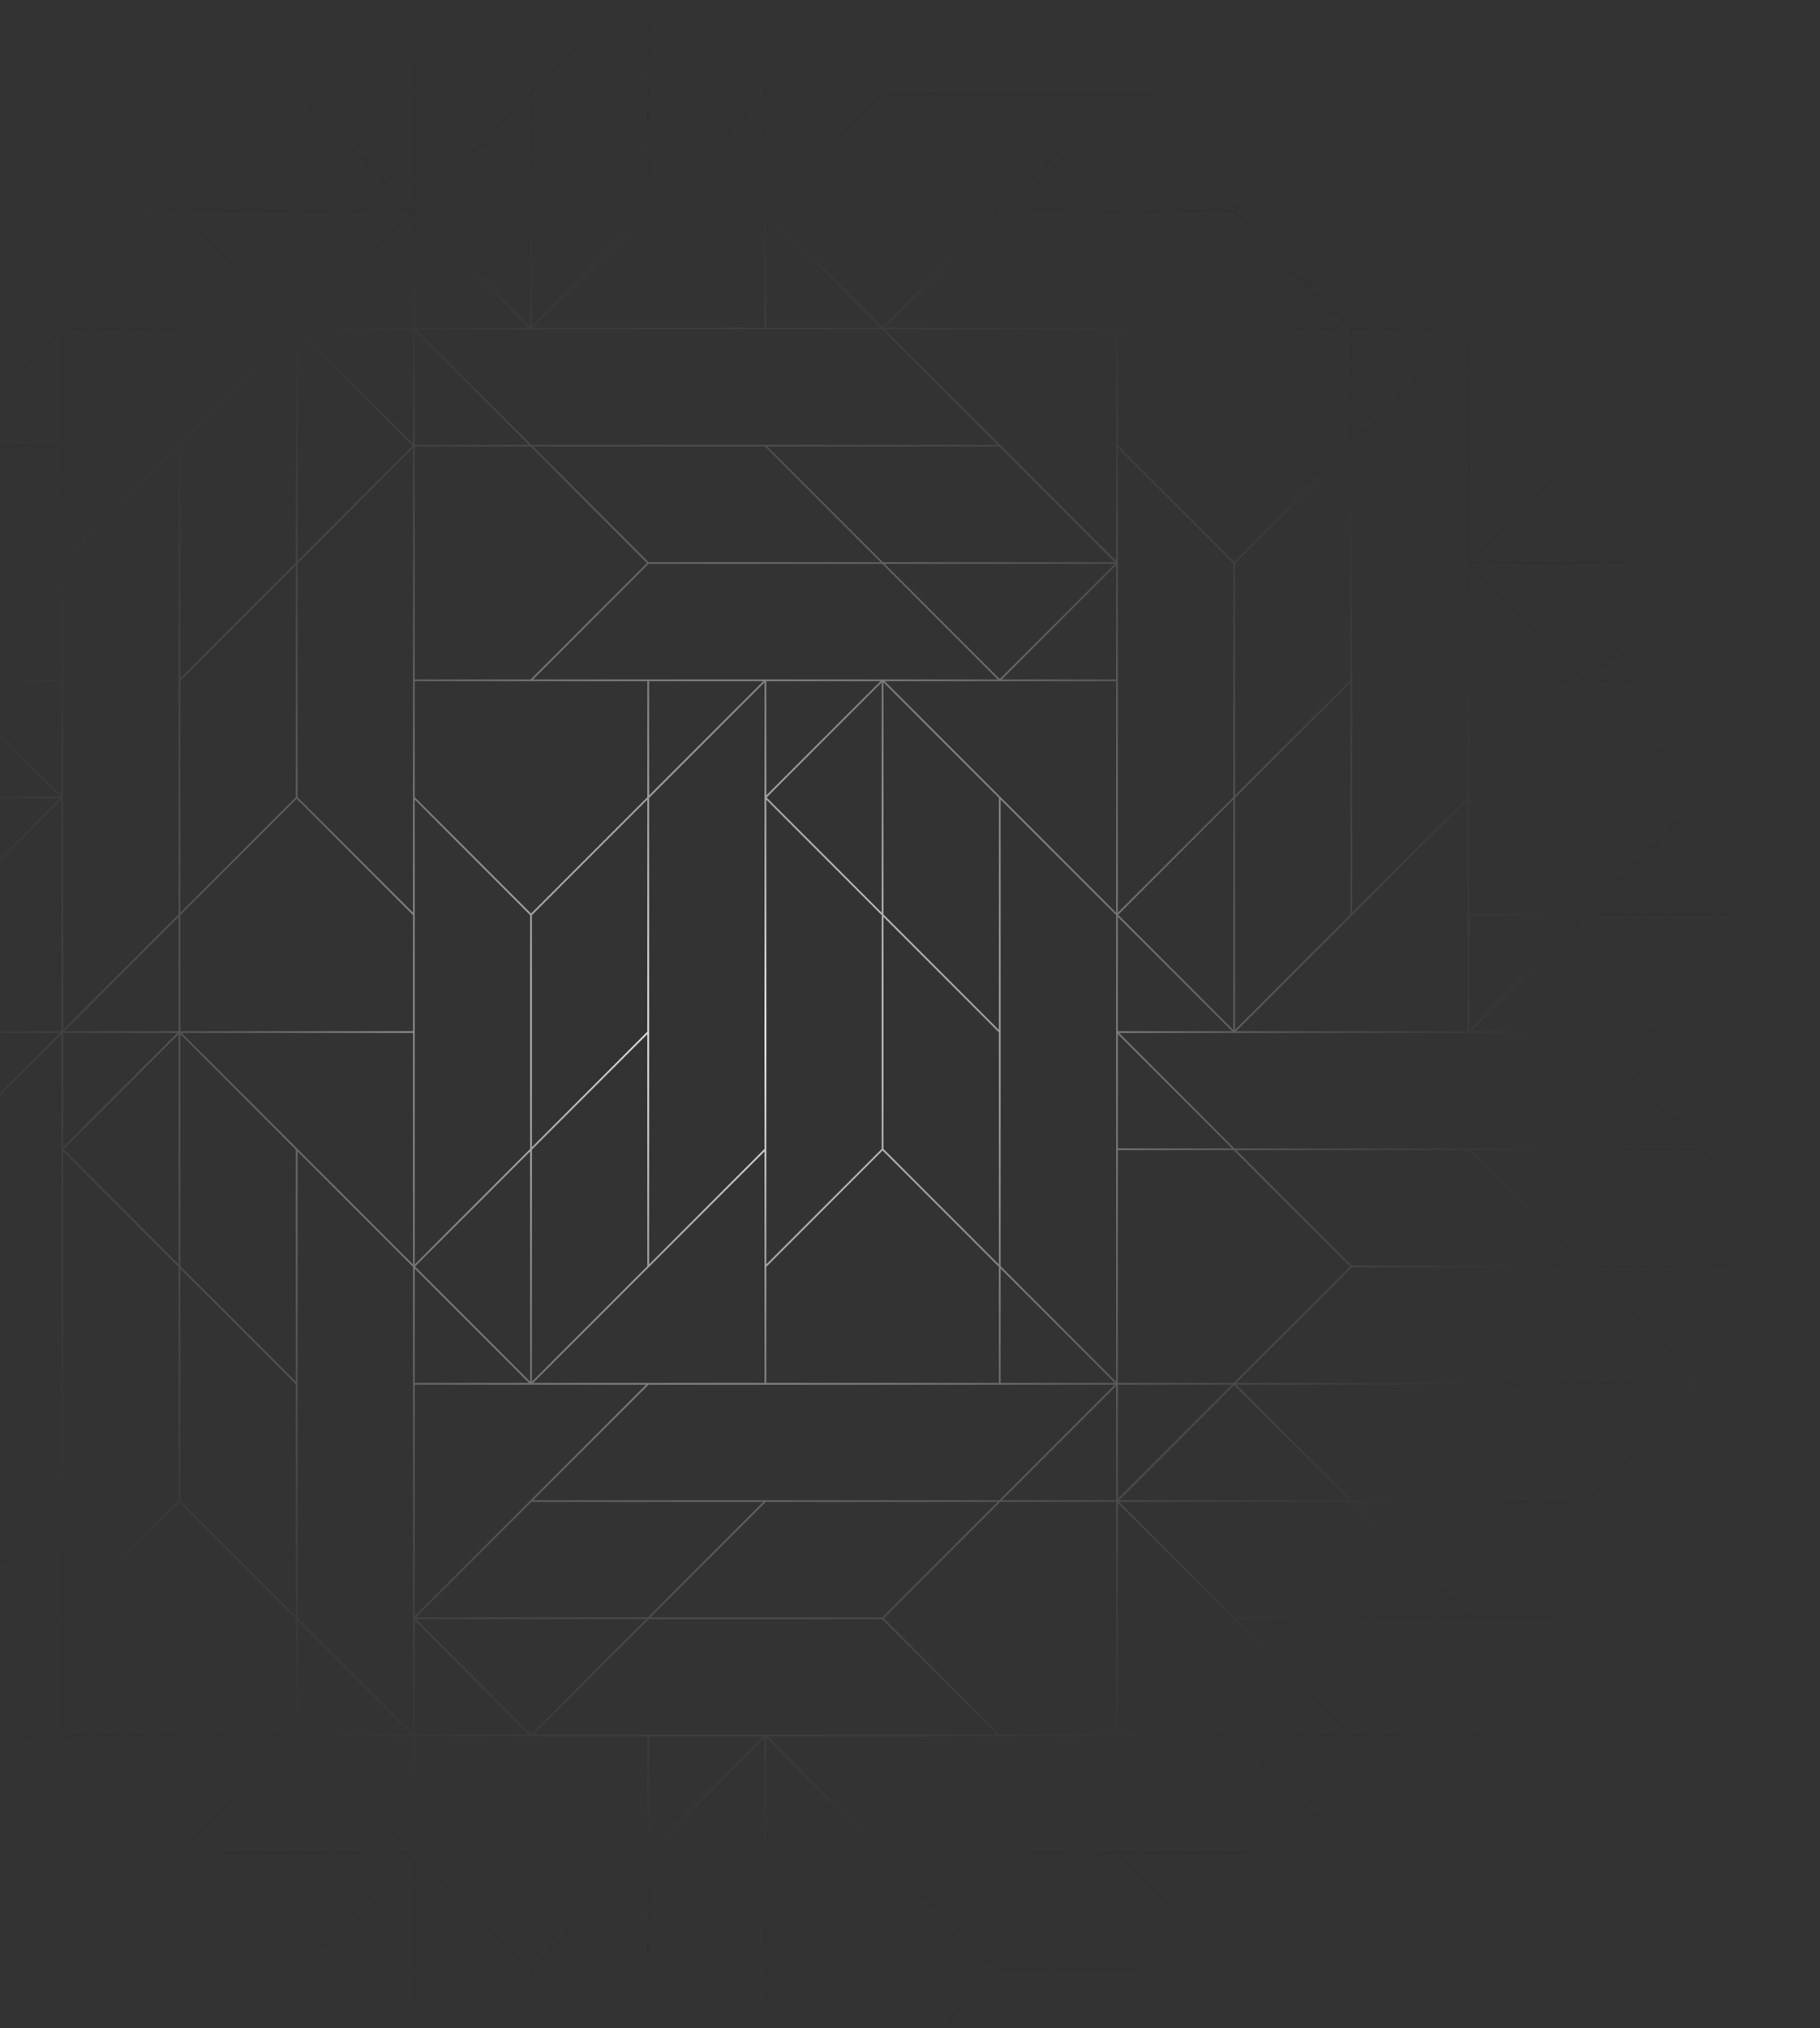 <svg width="862" height="960" viewBox="0 0 862 960" fill="none" xmlns="http://www.w3.org/2000/svg">
<rect x="0" y="0" width="862" height="960" fill="#333333" stroke="none"/>
<path d="M861.592 -11V154.497L806.925 99.831V-11H805.922L806.093 -10.829V98.994L751.427 44.328V-11H750.594V44.328L695.927 98.994V-11H362.092V44.328L307.426 98.994V-11H306.422L251.926 43.495V-11H251.094V44.328L196.427 98.994V-11H-137V155.916H28.498L-26.168 210.582H-137V211.586L-136.829 211.415H-27.005L-81.672 266.081H-137V266.913H-81.672L-27.005 321.58H-137V322.412H-27.005L-81.672 377.078H-137V377.911H-82.504L-137 432.41V433.413H-27.005L-81.672 488.08H-137V987.996H196.419V878.002L251.086 932.668V987.996H251.918V932.668L306.585 878.002V987.825L306.414 987.996H307.417V877.169L362.084 822.503V988H695.919V932.672L696.09 932.501L695.919 932.331V878.006L750.586 932.672V988H751.418V933.505L805.914 988H806.917V878.006L861.584 932.672V988H862V488.084H696.502L751.168 433.418H861.996V432.414L861.825 432.585H752.001L806.667 377.919H861.996V377.087H806.667L752.001 322.42H861.996V321.588H752.001L806.667 266.922H861.996V266.089H807.5L861.996 211.594V210.591H752.001L806.667 155.925H861.996V-11H861.58H861.592ZM751.006 45.09L806.089 100.172V155.084H695.919V100.172L751.002 45.09H751.006ZM806.921 101.005L861.001 155.084H806.921V101.005ZM473.677 932.085L419.011 877.419H528.835L583.501 932.085H473.677ZM252.509 821.084L307.176 766.418H417.833L472.499 821.084H252.509ZM140.329 932.085H30.505L85.171 877.419H194.995L140.329 932.085ZM-81.085 599.672L-26.418 545.006V654.829L-81.085 709.495V599.672ZM28.494 488.916L-25.586 542.995V488.916H28.494ZM29.918 377.328V266.672L84.584 212.006V432.831L29.918 487.497V377.673L30.088 377.503L29.918 377.332V377.328ZM195 99.585H85.175L30.509 44.919H140.333L195 99.585ZM418.178 44.919H528.002L473.336 99.585H363.512L418.178 44.919ZM695.336 544.419L750.003 599.085H640.179L585.512 544.419H695.336ZM639.421 599.501L584.338 654.584H529.426V544.415H584.338L639.421 599.497V599.501ZM695.095 877.173V931.498L585.516 821.92H695.095V876.832L694.924 877.003L695.095 877.173ZM473.681 821.084L418.599 766.001L473.681 710.919H528.594V821.088H473.681V821.084ZM417.837 765.585H308.012L362.679 710.919H472.503L417.837 765.585ZM-25.823 876.587L-80.489 821.92H139.501L84.834 876.587H-25.823ZM29.089 711.506V821.084H-80.489L29.089 711.506ZM362.92 101.005L417 155.084H362.92V101.005ZM584.334 100.418L639.001 155.084H419.011L473.677 100.418H584.334ZM695.091 266.672V377.328L640.424 431.994V211.169L695.091 156.503V266.327L694.92 266.497L695.091 266.668V266.672ZM474.51 710.082L528.589 656.003V710.082H474.51ZM252.509 710.082L307.176 655.416H362.92H528.002L473.336 710.082H252.509ZM140.92 821.084V767.005L195 821.084H140.92ZM195.587 821.916V875.995L141.507 821.916H195.587ZM140.087 821.084H29.918V766.172L85.001 711.09L140.083 766.172V821.084H140.087ZM140.92 266.672L195.587 212.006V321.584V431.994L140.92 377.328V266.672ZM251.506 156.087L251.677 155.916H417.833L472.499 210.582H251.673L197.006 155.916H251.331L251.502 156.087H251.506ZM584.925 487.493V377.669L639.592 323.003V432.827L584.925 487.493ZM84.588 710.324L29.922 764.99V544.998L84.588 599.664V710.32V710.324ZM84.001 488.912L29.922 542.991V488.912H84.001ZM30.097 543.994L84.593 489.499V598.49L30.097 543.994ZM196.427 488.08V378.502L251.094 433.168V543.824L196.427 598.49V488.08ZM250.507 210.578H196.427V156.499L250.507 210.578ZM196.427 211.411H251.34L306.422 266.493L251.34 321.575H196.427V211.407V211.411ZM584.097 377.324L529.43 431.99V266.668L529.601 266.497L529.43 266.327V212.002L584.097 266.668V377.324ZM584.097 487.493L529.601 432.997L584.097 378.502V487.493ZM528.598 653.993L473.931 599.327V378.502L528.427 432.997L528.598 433.168V488.08V653.988V653.993ZM307.184 266.913H417.841L472.508 321.58H418.186L418.016 321.409L417.845 321.58H362.1H252.522L307.188 266.913H307.184ZM473.099 487.493L418.432 432.827V323.003L473.099 377.669V487.493ZM307.43 377.669L362.096 323.003V377.324L361.926 377.494L362.096 377.665V488.492V543.82L307.43 598.486V377.661V377.669ZM361.509 322.412L307.43 376.491V322.412H361.509ZM362.096 545.002V654.58H252.518L362.096 545.002ZM362.929 322.412H417.008L362.929 376.491V322.412ZM417.595 322.999V431.99L363.099 377.494L417.595 322.999ZM419.019 322.412H473.34L473.511 322.583L473.681 322.412H528.594V431.99L419.015 322.412H419.019ZM474.518 321.58L528.598 267.5V321.58H474.518ZM473.511 321.409L419.015 266.913H528.007L473.511 321.409ZM306.593 322.412V377.324L251.51 432.406L196.427 377.324V322.412H306.597H306.593ZM251.926 433.168L306.593 378.502V488.325L251.926 542.991V433.168ZM306.593 489.499V599.322L251.926 653.988V544.165L306.593 489.499ZM251.094 653.988L196.598 599.493L251.094 544.998V653.988ZM250.507 654.575H196.427V600.496L250.507 654.575ZM362.929 488.492V378.498L417.595 433.164V543.82L362.929 598.486V488.492ZM418.428 433.996L473.094 488.662V598.486L418.428 543.82V433.996ZM528.598 155.908V265.486L419.019 155.908H528.598ZM528.011 266.077H418.186L363.52 211.411H473.344L528.011 266.077ZM362.342 211.411L417.008 266.077H307.184L252.518 211.411H362.342ZM362.929 599.668L418.012 544.586L473.094 599.668V654.58H362.925V599.668H362.929ZM473.931 600.5L528.011 654.58H473.931V600.5ZM529.43 434L583.51 488.08H529.43V434ZM639.6 321.821L584.933 376.487V266.664L639.6 211.998V321.821ZM584.517 265.906L529.434 210.824V155.912H639.604V210.824L584.521 265.906H584.517ZM195.599 209.991L141.519 155.912H195.599V209.991ZM140.932 156.503L195.428 210.999L140.932 265.494V156.503ZM85.433 710.324V600.5L140.1 655.167V764.99L85.433 710.324ZM140.1 653.993L85.433 599.327V489.503L140.1 544.169V653.993ZM86.02 488.912H195.599V598.49L86.02 488.912ZM251.344 655.412L251.514 655.583L251.685 655.412H306.006L196.427 764.99V655.412H251.34H251.344ZM585.524 488.08L695.103 378.502V488.08H585.524ZM640.437 209.991V155.912H694.516L640.437 209.991ZM418.02 154.909L363.524 100.413H472.516L418.02 154.909ZM141.524 155.08L195.603 101V155.08H141.524ZM140.52 154.909L86.024 100.413H195.016L140.52 154.909ZM139.517 155.912L29.938 265.49V155.912H139.517ZM140.104 156.499V266.322L85.438 320.988V211.165L140.104 156.499ZM85.438 322.167L140.104 267.5V377.324L85.438 431.99V322.167ZM140.52 378.081L195.603 433.164V488.075H85.433V433.164L140.516 378.081H140.52ZM84.605 488.075H30.525L84.605 433.996V488.075ZM140.52 822.079L195.016 876.574H86.024L140.52 822.079ZM140.937 765.818V544.998L195.433 599.493L195.603 599.664V655.408V765.818L195.433 765.989L195.603 766.16V820.484L140.937 765.818ZM197.027 765.573L251.693 710.907H361.518L306.851 765.573H197.027ZM306.019 766.405L251.523 820.901L197.027 766.405H306.019ZM529.443 821.071V711.493L639.021 821.071H529.443ZM530.03 710.902H639.854L694.52 765.568H584.696L530.03 710.902ZM530.03 710.07L584.525 655.574L639.021 710.07H530.03ZM529.443 709.483V655.404H583.522L529.443 709.483ZM529.443 543.57V489.491L583.522 543.57H529.443ZM695.091 44.082H641.011L695.091 -9.997V44.082ZM695.091 44.915V155.084H640.179L585.096 100.001L640.179 44.919H695.091V44.915ZM584.334 99.581H474.51L529.176 44.915H639.001L584.334 99.581ZM196.419 155.08V101L250.499 155.08H196.419ZM29.331 44.915L83.997 99.581H-25.827L-80.494 44.915H29.331ZM-25.827 100.413H84.83L139.496 155.08H-80.494L-25.827 100.413ZM29.085 489.503V543.828L28.915 543.999L29.085 544.169V710.324L-25.581 764.99V544.165L29.085 489.499V489.503ZM-26.414 656.003V765.827L-81.081 820.493V710.669L-26.414 656.003ZM-81.913 820.493L-136.413 766.001L-81.917 711.506V820.497L-81.913 820.493ZM-26.585 876.999L-81.667 932.081H-136.584V821.912H-81.672L-26.589 876.994L-26.585 876.999ZM-25.823 877.415H84.001L29.335 932.081H-80.494L-25.827 877.415H-25.823ZM196.423 767.005L250.503 821.084H196.423V767.005ZM362.925 822.503L417.004 876.582H362.925V822.503ZM363.512 821.916H528.594H584.338L639.005 876.582H418.182L363.516 821.916H363.512ZM530.013 877.415H639.837L694.504 932.081H584.679L530.013 877.415ZM694.504 932.913L640.008 987.409L585.512 932.913H694.504ZM751.181 821.08L751.01 820.909L750.839 821.08H640.183L585.516 766.413H806.343L861.009 821.08H751.185H751.181ZM695.682 765.581L641.015 710.915H750.839L805.506 765.581H695.682ZM750.839 710.082H640.183L585.516 655.416H805.506L750.839 710.082ZM585.516 654.584L640.183 599.918H750.839L805.506 654.584H585.512H585.516ZM752.018 599.918H861.009L806.513 654.413L752.018 599.918ZM751.185 599.085L696.518 544.419H806.343L861.009 599.085H751.185ZM584.684 543.586L530.017 488.92H584.342L584.513 489.091L584.684 488.92H750.839L805.506 543.586H584.684ZM639.841 44.087H419.015L473.677 -10.584H694.504L639.837 44.082L639.841 44.087ZM472.499 -10.584L362.92 98.994V-10.584H472.499ZM362.088 99.827L361.917 99.997L362.088 100.168V155.08H252.509L362.088 45.502V99.827ZM306.589 -9.997V99.827L251.922 154.493V44.673L306.589 -9.997ZM251.09 45.502V154.493L196.594 99.997L251.09 45.502ZM195.587 -10.584V98.994L86.008 -10.584H195.587ZM84.83 -10.584L139.496 44.082H-81.326L-135.997 -10.584H84.826H84.83ZM-82.504 44.082H-136.584V-9.997L-82.504 44.082ZM-136.584 44.915H-81.672L-26.589 99.997L-81.672 155.08H-136.584V44.915ZM29.085 156.503V210.582H-24.994L29.085 156.503ZM-25.827 211.415H29.085V321.584H-25.827L-25.998 321.413L-80.91 266.501L-25.827 211.419V211.415ZM29.085 322.416V376.495L-24.994 322.416H29.085ZM-25.998 322.587L28.498 377.082H-80.494L-25.998 322.587ZM-135.997 432.585L-81.33 377.919H28.494L-26.172 432.585H-135.997ZM29.085 378.506V488.084H-80.494L29.085 378.506ZM-26.414 488.916V543.828L-81.497 598.91L-136.584 543.828V488.916H-26.414ZM-136.584 545.006L-81.917 599.672V710.328L-136.584 764.994V545.002V545.006ZM-82.504 821.084H-136.584V767.005L-82.504 821.084ZM-136.584 932.918H-82.504L-136.584 986.997V932.918ZM-81.326 932.918H139.496L84.83 987.584H-135.997L-81.33 932.918H-81.326ZM86.008 987.584L195.587 878.006V987.584H86.008ZM251.506 931.91L196.594 876.999L196.423 876.828V821.916H251.335L251.506 822.087L251.677 821.916H306.589V876.828L251.506 931.91ZM307.421 821.916H361.501L307.421 875.995V821.916ZM362.92 877.415H417.833L472.915 932.497L417.833 987.58H362.92V877.411V877.415ZM419.011 987.584L473.677 932.918H584.334L639.001 987.584H419.006H419.011ZM641.011 987.584L695.091 933.505V987.584H641.011ZM695.923 821.916H750.003L695.923 875.995V821.916ZM696.094 876.999L750.59 822.503V931.494L696.094 876.999ZM806.089 986.993L751.422 932.327V822.503L806.089 877.169V986.993ZM861.588 931.494L752.009 821.916H861.588V931.494ZM861.588 820.497L807.508 766.418H861.588V820.497ZM806.676 765.585L751.593 710.503L806.676 655.42H861.588V765.589H806.676V765.585ZM861.588 654.584H807.508L861.588 600.505V654.584ZM752.009 488.916H861.588V598.494L752.009 488.916ZM695.919 487.493V433.413H749.999L695.919 487.493ZM750.831 432.581H695.919V322.412H750.831L751.002 322.583L805.914 377.494L750.831 432.577V432.581ZM695.919 321.58V267.5L749.999 321.58H695.919ZM751.002 321.409L696.506 266.913H805.498L751.002 321.409ZM860.997 211.415L806.33 266.081H696.506L751.173 211.415H860.997ZM695.915 265.494V155.916H805.494L695.915 265.494Z" fill="url(#paint0_radial_2_297)"/>
<defs>
<radialGradient id="paint0_radial_2_297" cx="0" cy="0" r="1" gradientUnits="userSpaceOnUse" gradientTransform="translate(347.711 488.5) scale(489.163 489.159)">
<stop stop-color="white"/>
<stop offset="1" stop-opacity="0"/>
</radialGradient>
</defs>
</svg>
